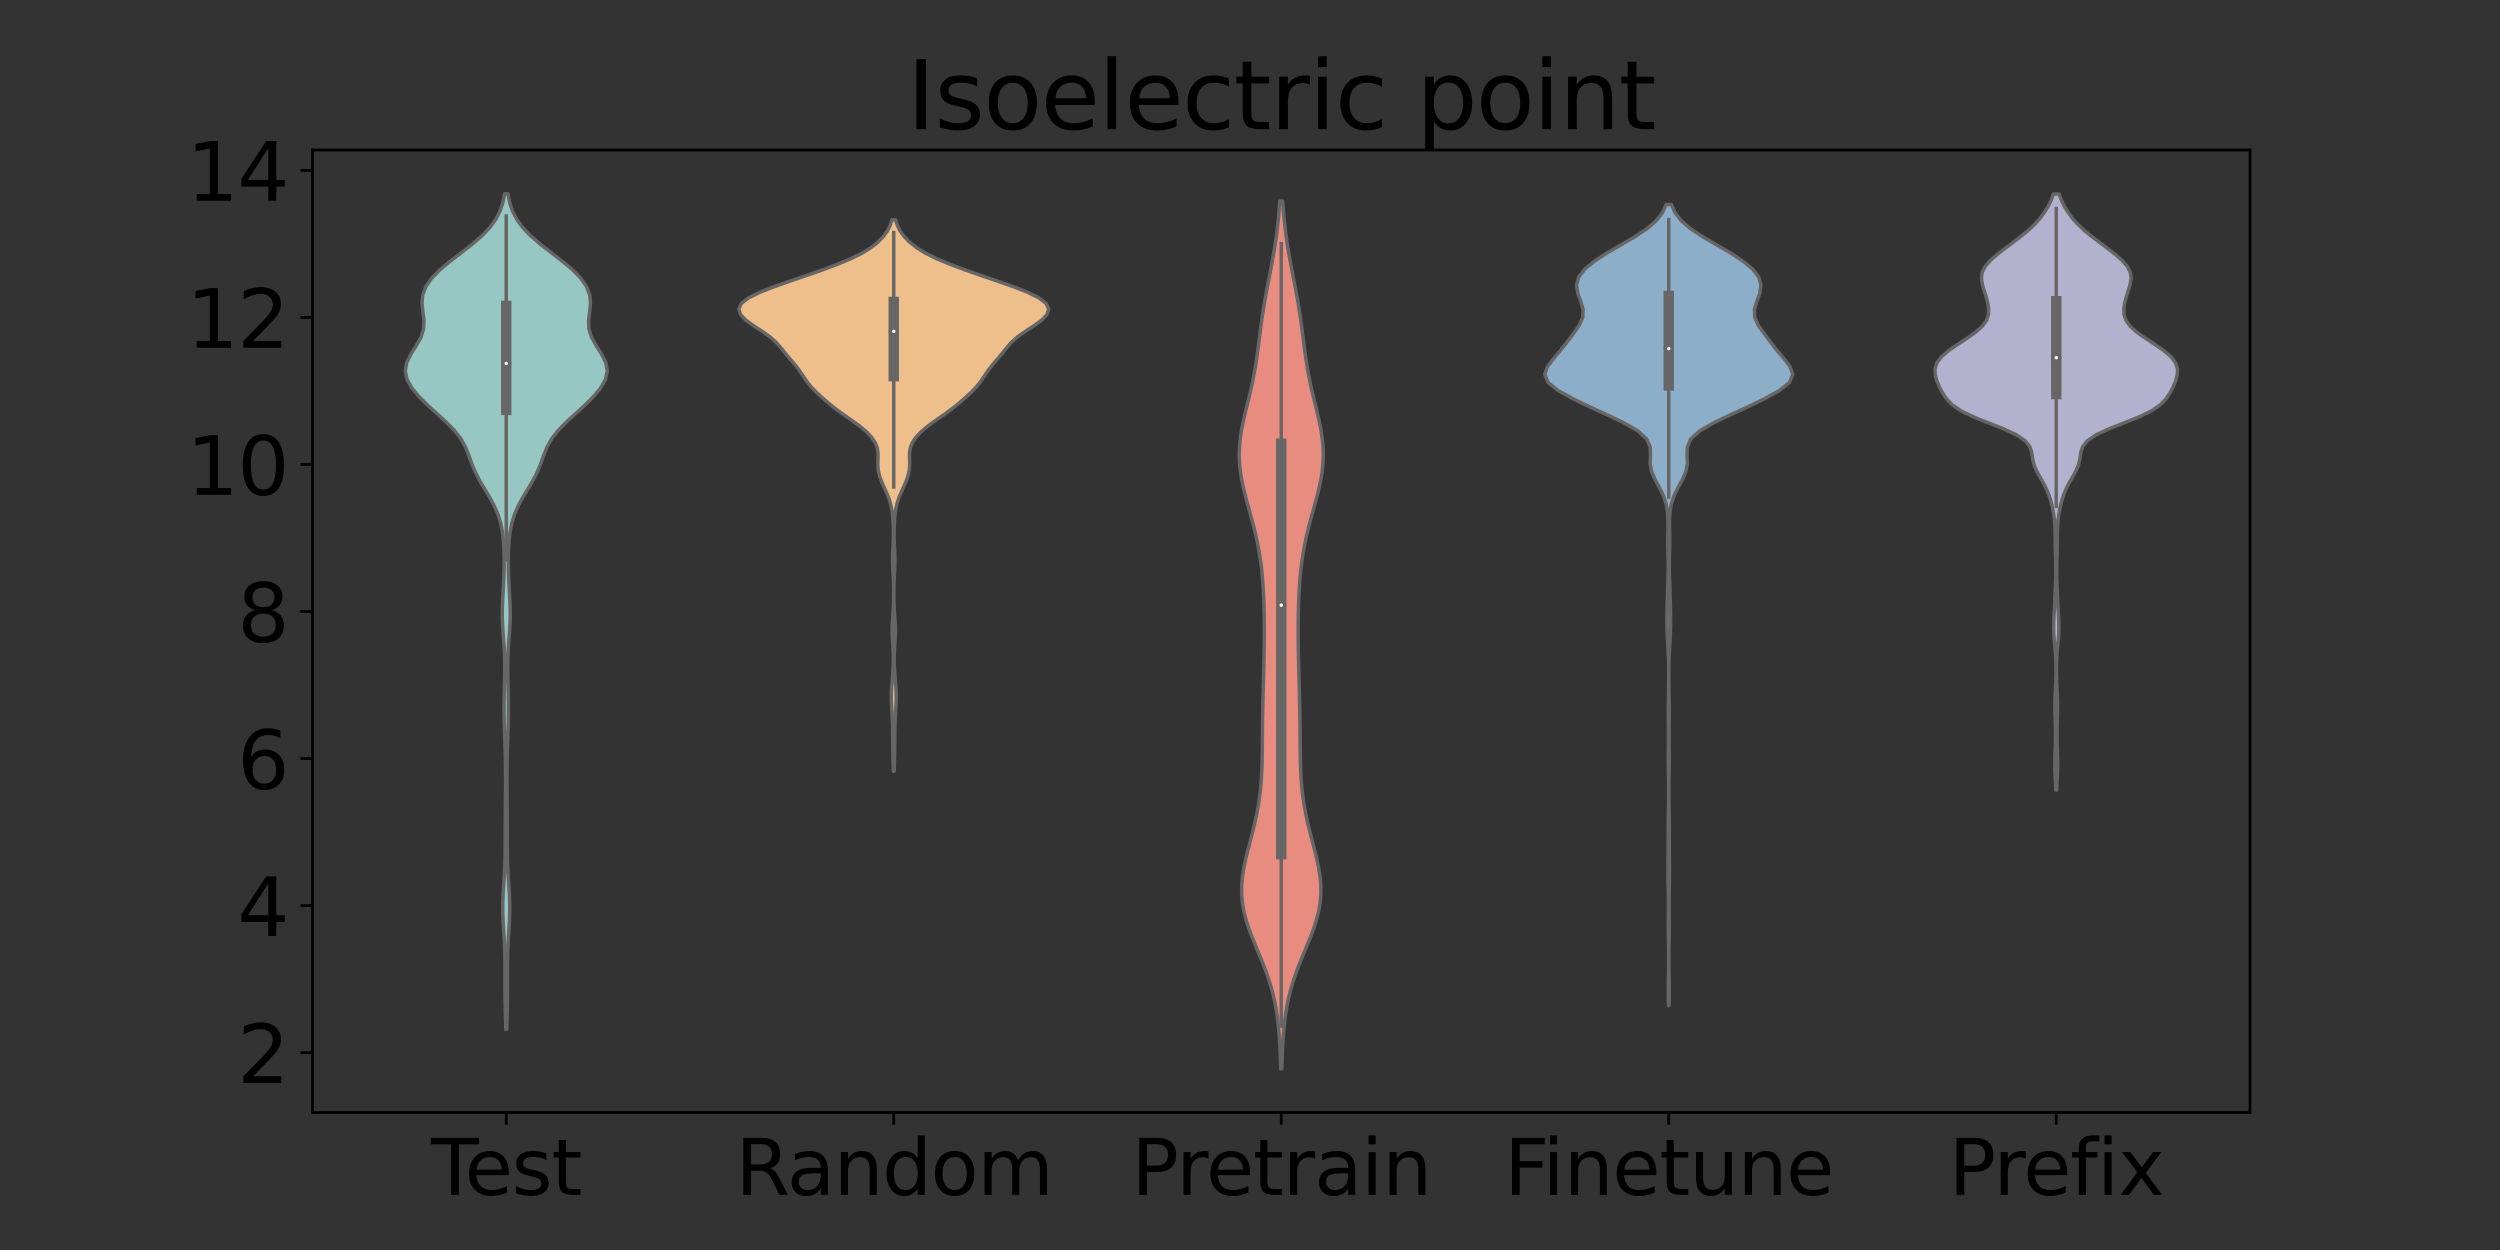 <?xml version="1.0" encoding="utf-8" standalone="no"?>
<!DOCTYPE svg PUBLIC "-//W3C//DTD SVG 1.1//EN"
  "http://www.w3.org/Graphics/SVG/1.1/DTD/svg11.dtd">
<svg xmlns:xlink="http://www.w3.org/1999/xlink" width="720pt" height="360pt" viewBox="0 0 720 360" xmlns="http://www.w3.org/2000/svg" version="1.1">
 <rect x="0" y="0" width="720" height="360" fill="#333333" stroke="none"/>
 <defs>
  <style type="text/css">*{stroke-linejoin: round; stroke-linecap: butt}</style>
 </defs>
 <g id="figure_1">
  <g id="patch_1">
   <path d="M 0 360 
L 720 360 
L 720 0 
L 0 0 
L 0 360 
z
" style="fill: none"/>
  </g>
  <g id="axes_1">
   <g id="patch_2">
    <path d="M 90 320.4 
L 648 320.4 
L 648 43.2 
L 90 43.2 
L 90 320.4 
z
" style="fill: none"/>
   </g>
   <g id="PolyCollection_1">
    <defs>
     <path id="macdaf96440" d="M 145.921 -63.515 
L 145.679 -63.515 
L 145.614 -65.946 
L 145.544 -68.378 
L 145.483 -70.809 
L 145.441 -73.24 
L 145.423 -75.671 
L 145.423 -78.102 
L 145.429 -80.533 
L 145.421 -82.965 
L 145.382 -85.396 
L 145.298 -87.827 
L 145.168 -90.258 
L 145.014 -92.689 
L 144.875 -95.12 
L 144.797 -97.552 
L 144.808 -99.983 
L 144.905 -102.414 
L 145.055 -104.845 
L 145.215 -107.276 
L 145.348 -109.707 
L 145.437 -112.138 
L 145.483 -114.57 
L 145.499 -117.001 
L 145.501 -119.432 
L 145.505 -121.863 
L 145.518 -124.294 
L 145.54 -126.725 
L 145.566 -129.157 
L 145.588 -131.588 
L 145.601 -134.019 
L 145.599 -136.45 
L 145.579 -138.881 
L 145.539 -141.312 
L 145.479 -143.744 
L 145.402 -146.175 
L 145.318 -148.606 
L 145.24 -151.037 
L 145.185 -153.468 
L 145.164 -155.899 
L 145.182 -158.33 
L 145.23 -160.762 
L 145.294 -163.193 
L 145.35 -165.624 
L 145.373 -168.055 
L 145.34 -170.486 
L 145.237 -172.917 
L 145.074 -175.349 
L 144.887 -177.78 
L 144.731 -180.211 
L 144.654 -182.642 
L 144.675 -185.073 
L 144.776 -187.504 
L 144.916 -189.936 
L 145.05 -192.367 
L 145.149 -194.798 
L 145.198 -197.229 
L 145.192 -199.66 
L 145.121 -202.091 
L 144.963 -204.522 
L 144.672 -206.954 
L 144.184 -209.385 
L 143.434 -211.816 
L 142.388 -214.247 
L 141.077 -216.678 
L 139.613 -219.109 
L 138.166 -221.541 
L 136.903 -223.972 
L 135.891 -226.403 
L 135.024 -228.834 
L 134.05 -231.265 
L 132.687 -233.696 
L 130.778 -236.128 
L 128.376 -238.559 
L 125.707 -240.99 
L 123.039 -243.421 
L 120.604 -245.852 
L 118.596 -248.283 
L 117.228 -250.715 
L 116.712 -253.146 
L 117.137 -255.577 
L 118.339 -258.008 
L 119.885 -260.439 
L 121.237 -262.87 
L 121.998 -265.301 
L 122.099 -267.733 
L 121.801 -270.164 
L 121.545 -272.595 
L 121.745 -275.026 
L 122.651 -277.457 
L 124.334 -279.888 
L 126.719 -282.32 
L 129.624 -284.751 
L 132.789 -287.182 
L 135.918 -289.613 
L 138.741 -292.044 
L 141.069 -294.475 
L 142.831 -296.907 
L 144.059 -299.338 
L 144.848 -301.769 
L 145.316 -304.2 
L 146.284 -304.2 
L 146.284 -304.2 
L 146.752 -301.769 
L 147.541 -299.338 
L 148.769 -296.907 
L 150.531 -294.475 
L 152.859 -292.044 
L 155.682 -289.613 
L 158.811 -287.182 
L 161.976 -284.751 
L 164.881 -282.32 
L 167.266 -279.888 
L 168.949 -277.457 
L 169.855 -275.026 
L 170.055 -272.595 
L 169.799 -270.164 
L 169.501 -267.733 
L 169.602 -265.301 
L 170.363 -262.87 
L 171.715 -260.439 
L 173.261 -258.008 
L 174.463 -255.577 
L 174.888 -253.146 
L 174.372 -250.715 
L 173.004 -248.283 
L 170.996 -245.852 
L 168.561 -243.421 
L 165.893 -240.99 
L 163.224 -238.559 
L 160.822 -236.128 
L 158.913 -233.696 
L 157.55 -231.265 
L 156.576 -228.834 
L 155.709 -226.403 
L 154.697 -223.972 
L 153.434 -221.541 
L 151.987 -219.109 
L 150.523 -216.678 
L 149.212 -214.247 
L 148.166 -211.816 
L 147.416 -209.385 
L 146.928 -206.954 
L 146.637 -204.522 
L 146.479 -202.091 
L 146.408 -199.66 
L 146.402 -197.229 
L 146.451 -194.798 
L 146.55 -192.367 
L 146.684 -189.936 
L 146.824 -187.504 
L 146.925 -185.073 
L 146.946 -182.642 
L 146.869 -180.211 
L 146.713 -177.78 
L 146.526 -175.349 
L 146.363 -172.917 
L 146.26 -170.486 
L 146.227 -168.055 
L 146.25 -165.624 
L 146.306 -163.193 
L 146.37 -160.762 
L 146.418 -158.33 
L 146.436 -155.899 
L 146.415 -153.468 
L 146.36 -151.037 
L 146.282 -148.606 
L 146.198 -146.175 
L 146.121 -143.744 
L 146.061 -141.312 
L 146.021 -138.881 
L 146.001 -136.45 
L 145.999 -134.019 
L 146.012 -131.588 
L 146.034 -129.157 
L 146.06 -126.725 
L 146.082 -124.294 
L 146.095 -121.863 
L 146.099 -119.432 
L 146.101 -117.001 
L 146.117 -114.57 
L 146.163 -112.138 
L 146.252 -109.707 
L 146.385 -107.276 
L 146.545 -104.845 
L 146.695 -102.414 
L 146.792 -99.983 
L 146.803 -97.552 
L 146.725 -95.12 
L 146.586 -92.689 
L 146.432 -90.258 
L 146.302 -87.827 
L 146.218 -85.396 
L 146.179 -82.965 
L 146.171 -80.533 
L 146.177 -78.102 
L 146.177 -75.671 
L 146.159 -73.24 
L 146.117 -70.809 
L 146.056 -68.378 
L 145.986 -65.946 
L 145.921 -63.515 
z
" style="stroke: #666666"/>
    </defs>
    <g clip-path="url(#p04b0306dcb)">
     <use xlink:href="#macdaf96440" x="0" y="360" style="fill: #96c7c2; stroke: #666666"/>
    </g>
   </g>
   <g id="PolyCollection_2">
    <defs>
     <path id="mbc17daddd1" d="M 257.509 -137.852 
L 257.291 -137.852 
L 257.238 -139.456 
L 257.192 -141.061 
L 257.159 -142.665 
L 257.136 -144.27 
L 257.117 -145.874 
L 257.097 -147.478 
L 257.074 -149.083 
L 257.044 -150.687 
L 256.998 -152.292 
L 256.928 -153.896 
L 256.839 -155.501 
L 256.753 -157.105 
L 256.703 -158.709 
L 256.711 -160.314 
L 256.781 -161.918 
L 256.894 -163.523 
L 257.026 -165.127 
L 257.149 -166.732 
L 257.241 -168.336 
L 257.283 -169.94 
L 257.266 -171.545 
L 257.193 -173.149 
L 257.083 -174.754 
L 256.977 -176.358 
L 256.921 -177.963 
L 256.941 -179.567 
L 257.027 -181.171 
L 257.143 -182.776 
L 257.25 -184.38 
L 257.325 -185.985 
L 257.366 -187.589 
L 257.378 -189.193 
L 257.364 -190.798 
L 257.324 -192.402 
L 257.255 -194.007 
L 257.168 -195.611 
L 257.092 -197.216 
L 257.062 -198.82 
L 257.091 -200.424 
L 257.164 -202.029 
L 257.246 -203.633 
L 257.301 -205.238 
L 257.313 -206.842 
L 257.278 -208.447 
L 257.195 -210.051 
L 257.057 -211.655 
L 256.836 -213.26 
L 256.491 -214.864 
L 255.987 -216.469 
L 255.335 -218.073 
L 254.602 -219.678 
L 253.893 -221.282 
L 253.315 -222.886 
L 252.945 -224.491 
L 252.811 -226.095 
L 252.848 -227.7 
L 252.88 -229.304 
L 252.673 -230.908 
L 252.057 -232.513 
L 250.979 -234.117 
L 249.455 -235.722 
L 247.526 -237.326 
L 245.304 -238.931 
L 242.993 -240.535 
L 240.798 -242.139 
L 238.788 -243.744 
L 236.918 -245.348 
L 235.17 -246.953 
L 233.62 -248.557 
L 232.34 -250.162 
L 231.264 -251.766 
L 230.186 -253.37 
L 228.942 -254.975 
L 227.563 -256.579 
L 226.214 -258.184 
L 224.937 -259.788 
L 223.534 -261.393 
L 221.727 -262.997 
L 219.46 -264.601 
L 216.997 -266.206 
L 214.786 -267.81 
L 213.26 -269.415 
L 212.76 -271.019 
L 213.521 -272.624 
L 215.61 -274.228 
L 218.872 -275.832 
L 222.97 -277.437 
L 227.522 -279.041 
L 232.21 -280.646 
L 236.803 -282.25 
L 241.11 -283.854 
L 244.954 -285.459 
L 248.202 -287.063 
L 250.814 -288.668 
L 252.847 -290.272 
L 254.4 -291.877 
L 255.552 -293.481 
L 256.359 -295.085 
L 256.874 -296.69 
L 257.926 -296.69 
L 257.926 -296.69 
L 258.441 -295.085 
L 259.248 -293.481 
L 260.4 -291.877 
L 261.953 -290.272 
L 263.986 -288.668 
L 266.598 -287.063 
L 269.846 -285.459 
L 273.69 -283.854 
L 277.997 -282.25 
L 282.59 -280.646 
L 287.278 -279.041 
L 291.83 -277.437 
L 295.928 -275.832 
L 299.19 -274.228 
L 301.279 -272.624 
L 302.04 -271.019 
L 301.54 -269.415 
L 300.014 -267.81 
L 297.803 -266.206 
L 295.34 -264.601 
L 293.073 -262.997 
L 291.266 -261.393 
L 289.863 -259.788 
L 288.586 -258.184 
L 287.237 -256.579 
L 285.858 -254.975 
L 284.614 -253.37 
L 283.536 -251.766 
L 282.46 -250.162 
L 281.18 -248.557 
L 279.63 -246.953 
L 277.882 -245.348 
L 276.012 -243.744 
L 274.002 -242.139 
L 271.807 -240.535 
L 269.496 -238.931 
L 267.274 -237.326 
L 265.345 -235.722 
L 263.821 -234.117 
L 262.743 -232.513 
L 262.127 -230.908 
L 261.92 -229.304 
L 261.952 -227.7 
L 261.989 -226.095 
L 261.855 -224.491 
L 261.485 -222.886 
L 260.907 -221.282 
L 260.198 -219.678 
L 259.465 -218.073 
L 258.813 -216.469 
L 258.309 -214.864 
L 257.964 -213.26 
L 257.743 -211.655 
L 257.605 -210.051 
L 257.522 -208.447 
L 257.487 -206.842 
L 257.499 -205.238 
L 257.554 -203.633 
L 257.636 -202.029 
L 257.709 -200.424 
L 257.738 -198.82 
L 257.708 -197.216 
L 257.632 -195.611 
L 257.545 -194.007 
L 257.476 -192.402 
L 257.436 -190.798 
L 257.422 -189.193 
L 257.434 -187.589 
L 257.475 -185.985 
L 257.55 -184.38 
L 257.657 -182.776 
L 257.773 -181.171 
L 257.859 -179.567 
L 257.879 -177.963 
L 257.823 -176.358 
L 257.717 -174.754 
L 257.607 -173.149 
L 257.534 -171.545 
L 257.517 -169.94 
L 257.559 -168.336 
L 257.651 -166.732 
L 257.774 -165.127 
L 257.906 -163.523 
L 258.019 -161.918 
L 258.089 -160.314 
L 258.097 -158.709 
L 258.047 -157.105 
L 257.961 -155.501 
L 257.872 -153.896 
L 257.802 -152.292 
L 257.756 -150.687 
L 257.726 -149.083 
L 257.703 -147.478 
L 257.683 -145.874 
L 257.664 -144.27 
L 257.641 -142.665 
L 257.608 -141.061 
L 257.562 -139.456 
L 257.509 -137.852 
z
" style="stroke: #666666"/>
    </defs>
    <g clip-path="url(#p04b0306dcb)">
     <use xlink:href="#mbc17daddd1" x="0" y="360" style="fill: #eebe8b; stroke: #666666"/>
    </g>
   </g>
   <g id="PolyCollection_3">
    <defs>
     <path id="m123ddf8b1c" d="M 369.169 -52.2 
L 368.831 -52.2 
L 368.76 -54.724 
L 368.664 -57.249 
L 368.535 -59.773 
L 368.362 -62.297 
L 368.131 -64.821 
L 367.826 -67.346 
L 367.429 -69.87 
L 366.926 -72.394 
L 366.304 -74.919 
L 365.558 -77.443 
L 364.695 -79.967 
L 363.731 -82.491 
L 362.699 -85.016 
L 361.641 -87.54 
L 360.61 -90.064 
L 359.659 -92.589 
L 358.843 -95.113 
L 358.206 -97.637 
L 357.781 -100.161 
L 357.584 -102.686 
L 357.613 -105.21 
L 357.849 -107.734 
L 358.258 -110.259 
L 358.799 -112.783 
L 359.424 -115.307 
L 360.086 -117.831 
L 360.743 -120.356 
L 361.36 -122.88 
L 361.911 -125.404 
L 362.381 -127.929 
L 362.761 -130.453 
L 363.052 -132.977 
L 363.262 -135.501 
L 363.401 -138.026 
L 363.485 -140.55 
L 363.533 -143.074 
L 363.558 -145.599 
L 363.576 -148.123 
L 363.598 -150.647 
L 363.628 -153.172 
L 363.671 -155.696 
L 363.725 -158.22 
L 363.789 -160.744 
L 363.857 -163.269 
L 363.925 -165.793 
L 363.989 -168.317 
L 364.044 -170.842 
L 364.087 -173.366 
L 364.115 -175.89 
L 364.126 -178.414 
L 364.117 -180.939 
L 364.084 -183.463 
L 364.022 -185.987 
L 363.923 -188.512 
L 363.782 -191.036 
L 363.59 -193.56 
L 363.338 -196.084 
L 363.018 -198.609 
L 362.623 -201.133 
L 362.15 -203.657 
L 361.598 -206.182 
L 360.977 -208.706 
L 360.302 -211.23 
L 359.599 -213.754 
L 358.904 -216.279 
L 358.256 -218.803 
L 357.697 -221.327 
L 357.266 -223.852 
L 356.991 -226.376 
L 356.892 -228.9 
L 356.973 -231.424 
L 357.224 -233.949 
L 357.623 -236.473 
L 358.136 -238.997 
L 358.723 -241.522 
L 359.343 -244.046 
L 359.957 -246.57 
L 360.535 -249.094 
L 361.057 -251.619 
L 361.515 -254.143 
L 361.912 -256.667 
L 362.263 -259.192 
L 362.586 -261.716 
L 362.905 -264.24 
L 363.238 -266.764 
L 363.6 -269.289 
L 363.999 -271.813 
L 364.435 -274.337 
L 364.901 -276.862 
L 365.387 -279.386 
L 365.877 -281.91 
L 366.356 -284.434 
L 366.81 -286.959 
L 367.226 -289.483 
L 367.596 -292.007 
L 367.916 -294.532 
L 368.184 -297.056 
L 368.402 -299.58 
L 368.573 -302.104 
L 369.427 -302.104 
L 369.427 -302.104 
L 369.598 -299.58 
L 369.816 -297.056 
L 370.084 -294.532 
L 370.404 -292.007 
L 370.774 -289.483 
L 371.19 -286.959 
L 371.644 -284.434 
L 372.123 -281.91 
L 372.613 -279.386 
L 373.099 -276.862 
L 373.565 -274.337 
L 374.001 -271.813 
L 374.4 -269.289 
L 374.762 -266.764 
L 375.095 -264.24 
L 375.414 -261.716 
L 375.737 -259.192 
L 376.088 -256.667 
L 376.485 -254.143 
L 376.943 -251.619 
L 377.465 -249.094 
L 378.043 -246.57 
L 378.657 -244.046 
L 379.277 -241.522 
L 379.864 -238.997 
L 380.377 -236.473 
L 380.776 -233.949 
L 381.027 -231.424 
L 381.108 -228.9 
L 381.009 -226.376 
L 380.734 -223.852 
L 380.303 -221.327 
L 379.744 -218.803 
L 379.096 -216.279 
L 378.401 -213.754 
L 377.698 -211.23 
L 377.023 -208.706 
L 376.402 -206.182 
L 375.85 -203.657 
L 375.377 -201.133 
L 374.982 -198.609 
L 374.662 -196.084 
L 374.41 -193.56 
L 374.218 -191.036 
L 374.077 -188.512 
L 373.978 -185.987 
L 373.916 -183.463 
L 373.883 -180.939 
L 373.874 -178.414 
L 373.885 -175.89 
L 373.913 -173.366 
L 373.956 -170.842 
L 374.011 -168.317 
L 374.075 -165.793 
L 374.143 -163.269 
L 374.211 -160.744 
L 374.275 -158.22 
L 374.329 -155.696 
L 374.372 -153.172 
L 374.402 -150.647 
L 374.424 -148.123 
L 374.442 -145.599 
L 374.467 -143.074 
L 374.515 -140.55 
L 374.599 -138.026 
L 374.738 -135.501 
L 374.948 -132.977 
L 375.239 -130.453 
L 375.619 -127.929 
L 376.089 -125.404 
L 376.64 -122.88 
L 377.257 -120.356 
L 377.914 -117.831 
L 378.576 -115.307 
L 379.201 -112.783 
L 379.742 -110.259 
L 380.151 -107.734 
L 380.387 -105.21 
L 380.416 -102.686 
L 380.219 -100.161 
L 379.794 -97.637 
L 379.157 -95.113 
L 378.341 -92.589 
L 377.39 -90.064 
L 376.359 -87.54 
L 375.301 -85.016 
L 374.269 -82.491 
L 373.305 -79.967 
L 372.442 -77.443 
L 371.696 -74.919 
L 371.074 -72.394 
L 370.571 -69.87 
L 370.174 -67.346 
L 369.869 -64.821 
L 369.638 -62.297 
L 369.465 -59.773 
L 369.336 -57.249 
L 369.24 -54.724 
L 369.169 -52.2 
z
" style="stroke: #666666"/>
    </defs>
    <g clip-path="url(#p04b0306dcb)">
     <use xlink:href="#m123ddf8b1c" x="0" y="360" style="fill: #e98c80; stroke: #666666"/>
    </g>
   </g>
   <g id="PolyCollection_4">
    <defs>
     <path id="m6dbead61d2" d="M 480.689 -70.392 
L 480.511 -70.392 
L 480.469 -72.722 
L 480.454 -75.053 
L 480.478 -77.384 
L 480.523 -79.714 
L 480.559 -82.045 
L 480.567 -84.375 
L 480.545 -86.706 
L 480.503 -89.036 
L 480.463 -91.367 
L 480.453 -93.698 
L 480.476 -96.028 
L 480.502 -98.359 
L 480.5 -100.689 
L 480.467 -103.02 
L 480.425 -105.35 
L 480.398 -107.681 
L 480.39 -110.011 
L 480.398 -112.342 
L 480.418 -114.673 
L 480.437 -117.003 
L 480.442 -119.334 
L 480.438 -121.664 
L 480.451 -123.995 
L 480.489 -126.325 
L 480.535 -128.656 
L 480.565 -130.987 
L 480.567 -133.317 
L 480.54 -135.648 
L 480.495 -137.978 
L 480.459 -140.309 
L 480.456 -142.639 
L 480.484 -144.97 
L 480.511 -147.301 
L 480.509 -149.631 
L 480.48 -151.962 
L 480.454 -154.292 
L 480.462 -156.623 
L 480.501 -158.953 
L 480.547 -161.284 
L 480.577 -163.615 
L 480.585 -165.945 
L 480.566 -168.276 
L 480.508 -170.606 
L 480.399 -172.937 
L 480.257 -175.267 
L 480.13 -177.598 
L 480.068 -179.929 
L 480.075 -182.259 
L 480.117 -184.59 
L 480.164 -186.92 
L 480.222 -189.251 
L 480.307 -191.581 
L 480.4 -193.912 
L 480.451 -196.243 
L 480.433 -198.573 
L 480.369 -200.904 
L 480.319 -203.234 
L 480.326 -205.565 
L 480.374 -207.895 
L 480.384 -210.226 
L 480.245 -212.557 
L 479.842 -214.887 
L 479.075 -217.218 
L 477.948 -219.548 
L 476.669 -221.879 
L 475.646 -224.209 
L 475.231 -226.54 
L 475.327 -228.871 
L 475.282 -231.201 
L 474.264 -233.532 
L 471.739 -235.862 
L 467.744 -238.193 
L 462.86 -240.523 
L 457.784 -242.854 
L 452.941 -245.185 
L 448.733 -247.515 
L 445.85 -249.846 
L 444.88 -252.176 
L 445.705 -254.507 
L 447.522 -256.837 
L 449.498 -259.168 
L 451.314 -261.499 
L 453.069 -263.829 
L 454.723 -266.16 
L 455.822 -268.49 
L 455.945 -270.821 
L 455.26 -273.151 
L 454.407 -275.482 
L 454.042 -277.813 
L 454.639 -280.143 
L 456.405 -282.474 
L 459.219 -284.804 
L 462.785 -287.135 
L 466.779 -289.465 
L 470.787 -291.796 
L 474.319 -294.126 
L 477.019 -296.457 
L 478.81 -298.788 
L 479.834 -301.118 
L 481.366 -301.118 
L 481.366 -301.118 
L 482.39 -298.788 
L 484.181 -296.457 
L 486.881 -294.126 
L 490.413 -291.796 
L 494.421 -289.465 
L 498.415 -287.135 
L 501.981 -284.804 
L 504.795 -282.474 
L 506.561 -280.143 
L 507.158 -277.813 
L 506.793 -275.482 
L 505.94 -273.151 
L 505.255 -270.821 
L 505.378 -268.49 
L 506.477 -266.16 
L 508.131 -263.829 
L 509.886 -261.499 
L 511.702 -259.168 
L 513.678 -256.837 
L 515.495 -254.507 
L 516.32 -252.176 
L 515.35 -249.846 
L 512.467 -247.515 
L 508.259 -245.185 
L 503.416 -242.854 
L 498.34 -240.523 
L 493.456 -238.193 
L 489.461 -235.862 
L 486.936 -233.532 
L 485.918 -231.201 
L 485.873 -228.871 
L 485.969 -226.54 
L 485.554 -224.209 
L 484.531 -221.879 
L 483.252 -219.548 
L 482.125 -217.218 
L 481.358 -214.887 
L 480.955 -212.557 
L 480.816 -210.226 
L 480.826 -207.895 
L 480.874 -205.565 
L 480.881 -203.234 
L 480.831 -200.904 
L 480.767 -198.573 
L 480.749 -196.243 
L 480.8 -193.912 
L 480.893 -191.581 
L 480.978 -189.251 
L 481.036 -186.92 
L 481.083 -184.59 
L 481.125 -182.259 
L 481.132 -179.929 
L 481.07 -177.598 
L 480.943 -175.267 
L 480.801 -172.937 
L 480.692 -170.606 
L 480.634 -168.276 
L 480.615 -165.945 
L 480.623 -163.615 
L 480.653 -161.284 
L 480.699 -158.953 
L 480.738 -156.623 
L 480.746 -154.292 
L 480.72 -151.962 
L 480.691 -149.631 
L 480.689 -147.301 
L 480.716 -144.97 
L 480.744 -142.639 
L 480.741 -140.309 
L 480.705 -137.978 
L 480.66 -135.648 
L 480.633 -133.317 
L 480.635 -130.987 
L 480.665 -128.656 
L 480.711 -126.325 
L 480.749 -123.995 
L 480.762 -121.664 
L 480.758 -119.334 
L 480.763 -117.003 
L 480.782 -114.673 
L 480.802 -112.342 
L 480.81 -110.011 
L 480.802 -107.681 
L 480.775 -105.35 
L 480.733 -103.02 
L 480.7 -100.689 
L 480.698 -98.359 
L 480.724 -96.028 
L 480.747 -93.698 
L 480.737 -91.367 
L 480.697 -89.036 
L 480.655 -86.706 
L 480.633 -84.375 
L 480.641 -82.045 
L 480.677 -79.714 
L 480.722 -77.384 
L 480.746 -75.053 
L 480.731 -72.722 
L 480.689 -70.392 
z
" style="stroke: #666666"/>
    </defs>
    <g clip-path="url(#p04b0306dcb)">
     <use xlink:href="#m6dbead61d2" x="0" y="360" style="fill: #8caec8; stroke: #666666"/>
    </g>
   </g>
   <g id="PolyCollection_5">
    <defs>
     <path id="mbcb30cc28f" d="M 592.324 -132.462 
L 592.076 -132.462 
L 592.002 -134.196 
L 591.919 -135.93 
L 591.845 -137.665 
L 591.8 -139.399 
L 591.797 -141.133 
L 591.838 -142.867 
L 591.903 -144.601 
L 591.961 -146.335 
L 591.987 -148.069 
L 591.975 -149.803 
L 591.934 -151.537 
L 591.882 -153.271 
L 591.839 -155.005 
L 591.823 -156.739 
L 591.845 -158.473 
L 591.905 -160.207 
L 591.987 -161.941 
L 592.066 -163.675 
L 592.122 -165.409 
L 592.143 -167.143 
L 592.124 -168.877 
L 592.055 -170.611 
L 591.933 -172.345 
L 591.772 -174.079 
L 591.606 -175.813 
L 591.482 -177.547 
L 591.437 -179.281 
L 591.471 -181.015 
L 591.556 -182.749 
L 591.655 -184.483 
L 591.744 -186.217 
L 591.822 -187.952 
L 591.896 -189.686 
L 591.969 -191.42 
L 592.032 -193.154 
L 592.07 -194.888 
L 592.072 -196.622 
L 592.039 -198.356 
L 591.985 -200.09 
L 591.931 -201.824 
L 591.895 -203.558 
L 591.878 -205.292 
L 591.856 -207.026 
L 591.791 -208.76 
L 591.647 -210.494 
L 591.407 -212.228 
L 591.07 -213.962 
L 590.635 -215.696 
L 590.084 -217.43 
L 589.381 -219.164 
L 588.505 -220.898 
L 587.505 -222.632 
L 586.539 -224.366 
L 585.811 -226.1 
L 585.413 -227.834 
L 585.165 -229.568 
L 584.624 -231.302 
L 583.263 -233.036 
L 580.722 -234.77 
L 577.014 -236.504 
L 572.605 -238.239 
L 568.269 -239.973 
L 564.711 -241.707 
L 562.205 -243.441 
L 560.559 -245.175 
L 559.409 -246.909 
L 558.505 -248.643 
L 557.788 -250.377 
L 557.332 -252.111 
L 557.297 -253.845 
L 557.88 -255.579 
L 559.206 -257.313 
L 561.236 -259.047 
L 563.749 -260.781 
L 566.414 -262.515 
L 568.882 -264.249 
L 570.847 -265.983 
L 572.122 -267.717 
L 572.698 -269.451 
L 572.734 -271.185 
L 572.444 -272.919 
L 571.981 -274.653 
L 571.428 -276.387 
L 570.905 -278.121 
L 570.636 -279.855 
L 570.874 -281.589 
L 571.769 -283.323 
L 573.288 -285.057 
L 575.268 -286.792 
L 577.509 -288.526 
L 579.84 -290.26 
L 582.12 -291.994 
L 584.224 -293.728 
L 586.057 -295.462 
L 587.591 -297.196 
L 588.859 -298.93 
L 589.908 -300.664 
L 590.75 -302.398 
L 591.375 -304.132 
L 593.025 -304.132 
L 593.025 -304.132 
L 593.65 -302.398 
L 594.492 -300.664 
L 595.541 -298.93 
L 596.809 -297.196 
L 598.343 -295.462 
L 600.176 -293.728 
L 602.28 -291.994 
L 604.56 -290.26 
L 606.891 -288.526 
L 609.132 -286.792 
L 611.112 -285.057 
L 612.631 -283.323 
L 613.526 -281.589 
L 613.764 -279.855 
L 613.495 -278.121 
L 612.972 -276.387 
L 612.419 -274.653 
L 611.956 -272.919 
L 611.666 -271.185 
L 611.702 -269.451 
L 612.278 -267.717 
L 613.553 -265.983 
L 615.518 -264.249 
L 617.986 -262.515 
L 620.651 -260.781 
L 623.164 -259.047 
L 625.194 -257.313 
L 626.52 -255.579 
L 627.103 -253.845 
L 627.068 -252.111 
L 626.612 -250.377 
L 625.895 -248.643 
L 624.991 -246.909 
L 623.841 -245.175 
L 622.195 -243.441 
L 619.689 -241.707 
L 616.131 -239.973 
L 611.795 -238.239 
L 607.386 -236.504 
L 603.678 -234.77 
L 601.137 -233.036 
L 599.776 -231.302 
L 599.235 -229.568 
L 598.987 -227.834 
L 598.589 -226.1 
L 597.861 -224.366 
L 596.895 -222.632 
L 595.895 -220.898 
L 595.019 -219.164 
L 594.316 -217.43 
L 593.765 -215.696 
L 593.33 -213.962 
L 592.993 -212.228 
L 592.753 -210.494 
L 592.609 -208.76 
L 592.544 -207.026 
L 592.522 -205.292 
L 592.505 -203.558 
L 592.469 -201.824 
L 592.415 -200.09 
L 592.361 -198.356 
L 592.328 -196.622 
L 592.33 -194.888 
L 592.368 -193.154 
L 592.431 -191.42 
L 592.504 -189.686 
L 592.578 -187.952 
L 592.656 -186.217 
L 592.745 -184.483 
L 592.844 -182.749 
L 592.929 -181.015 
L 592.963 -179.281 
L 592.918 -177.547 
L 592.794 -175.813 
L 592.628 -174.079 
L 592.467 -172.345 
L 592.345 -170.611 
L 592.276 -168.877 
L 592.257 -167.143 
L 592.278 -165.409 
L 592.334 -163.675 
L 592.413 -161.941 
L 592.495 -160.207 
L 592.555 -158.473 
L 592.577 -156.739 
L 592.561 -155.005 
L 592.518 -153.271 
L 592.466 -151.537 
L 592.425 -149.803 
L 592.413 -148.069 
L 592.439 -146.335 
L 592.497 -144.601 
L 592.562 -142.867 
L 592.603 -141.133 
L 592.6 -139.399 
L 592.555 -137.665 
L 592.481 -135.93 
L 592.398 -134.196 
L 592.324 -132.462 
z
" style="stroke: #666666"/>
    </defs>
    <g clip-path="url(#p04b0306dcb)">
     <use xlink:href="#mbcb30cc28f" x="0" y="360" style="fill: #b2b2ce; stroke: #666666"/>
    </g>
   </g>
   <g id="matplotlib.axis_1">
    <g id="xtick_1">
     <g id="line2d_1">
      <defs>
       <path id="m2573e12c85" d="M 0 0 
L 0 3.5 
" style="stroke: #000000; stroke-width: 0.8"/>
      </defs>
      <g>
       <use xlink:href="#m2573e12c85" x="145.8" y="320.4" style="stroke: #000000; stroke-width: 0.8"/>
      </g>
     </g>
     <g id="text_1">
      <!-- Test -->
      <g transform="translate(124.14 344.117) scale(0.22 -0.22)">
       <defs>
        <path id="DejaVuSans-54" d="M -19 4666 
L 3928 4666 
L 3928 4134 
L 2272 4134 
L 2272 0 
L 1638 0 
L 1638 4134 
L -19 4134 
L -19 4666 
z
" transform="scale(0.016)"/>
        <path id="DejaVuSans-65" d="M 3597 1894 
L 3597 1613 
L 953 1613 
Q 991 1019 1311 708 
Q 1631 397 2203 397 
Q 2534 397 2845 478 
Q 3156 559 3463 722 
L 3463 178 
Q 3153 47 2828 -22 
Q 2503 -91 2169 -91 
Q 1331 -91 842 396 
Q 353 884 353 1716 
Q 353 2575 817 3079 
Q 1281 3584 2069 3584 
Q 2775 3584 3186 3129 
Q 3597 2675 3597 1894 
z
M 3022 2063 
Q 3016 2534 2758 2815 
Q 2500 3097 2075 3097 
Q 1594 3097 1305 2825 
Q 1016 2553 972 2059 
L 3022 2063 
z
" transform="scale(0.016)"/>
        <path id="DejaVuSans-73" d="M 2834 3397 
L 2834 2853 
Q 2591 2978 2328 3040 
Q 2066 3103 1784 3103 
Q 1356 3103 1142 2972 
Q 928 2841 928 2578 
Q 928 2378 1081 2264 
Q 1234 2150 1697 2047 
L 1894 2003 
Q 2506 1872 2764 1633 
Q 3022 1394 3022 966 
Q 3022 478 2636 193 
Q 2250 -91 1575 -91 
Q 1294 -91 989 -36 
Q 684 19 347 128 
L 347 722 
Q 666 556 975 473 
Q 1284 391 1588 391 
Q 1994 391 2212 530 
Q 2431 669 2431 922 
Q 2431 1156 2273 1281 
Q 2116 1406 1581 1522 
L 1381 1569 
Q 847 1681 609 1914 
Q 372 2147 372 2553 
Q 372 3047 722 3315 
Q 1072 3584 1716 3584 
Q 2034 3584 2315 3537 
Q 2597 3491 2834 3397 
z
" transform="scale(0.016)"/>
        <path id="DejaVuSans-74" d="M 1172 4494 
L 1172 3500 
L 2356 3500 
L 2356 3053 
L 1172 3053 
L 1172 1153 
Q 1172 725 1289 603 
Q 1406 481 1766 481 
L 2356 481 
L 2356 0 
L 1766 0 
Q 1100 0 847 248 
Q 594 497 594 1153 
L 594 3053 
L 172 3053 
L 172 3500 
L 594 3500 
L 594 4494 
L 1172 4494 
z
" transform="scale(0.016)"/>
       </defs>
       <use xlink:href="#DejaVuSans-54"/>
       <use xlink:href="#DejaVuSans-65" x="44.084"/>
       <use xlink:href="#DejaVuSans-73" x="105.607"/>
       <use xlink:href="#DejaVuSans-74" x="157.707"/>
      </g>
     </g>
    </g>
    <g id="xtick_2">
     <g id="line2d_2">
      <g>
       <use xlink:href="#m2573e12c85" x="257.4" y="320.4" style="stroke: #000000; stroke-width: 0.8"/>
      </g>
     </g>
     <g id="text_2">
      <!-- Random -->
      <g transform="translate(211.863 344.117) scale(0.22 -0.22)">
       <defs>
        <path id="DejaVuSans-52" d="M 2841 2188 
Q 3044 2119 3236 1894 
Q 3428 1669 3622 1275 
L 4263 0 
L 3584 0 
L 2988 1197 
Q 2756 1666 2539 1819 
Q 2322 1972 1947 1972 
L 1259 1972 
L 1259 0 
L 628 0 
L 628 4666 
L 2053 4666 
Q 2853 4666 3247 4331 
Q 3641 3997 3641 3322 
Q 3641 2881 3436 2590 
Q 3231 2300 2841 2188 
z
M 1259 4147 
L 1259 2491 
L 2053 2491 
Q 2509 2491 2742 2702 
Q 2975 2913 2975 3322 
Q 2975 3731 2742 3939 
Q 2509 4147 2053 4147 
L 1259 4147 
z
" transform="scale(0.016)"/>
        <path id="DejaVuSans-61" d="M 2194 1759 
Q 1497 1759 1228 1600 
Q 959 1441 959 1056 
Q 959 750 1161 570 
Q 1363 391 1709 391 
Q 2188 391 2477 730 
Q 2766 1069 2766 1631 
L 2766 1759 
L 2194 1759 
z
M 3341 1997 
L 3341 0 
L 2766 0 
L 2766 531 
Q 2569 213 2275 61 
Q 1981 -91 1556 -91 
Q 1019 -91 701 211 
Q 384 513 384 1019 
Q 384 1609 779 1909 
Q 1175 2209 1959 2209 
L 2766 2209 
L 2766 2266 
Q 2766 2663 2505 2880 
Q 2244 3097 1772 3097 
Q 1472 3097 1187 3025 
Q 903 2953 641 2809 
L 641 3341 
Q 956 3463 1253 3523 
Q 1550 3584 1831 3584 
Q 2591 3584 2966 3190 
Q 3341 2797 3341 1997 
z
" transform="scale(0.016)"/>
        <path id="DejaVuSans-6e" d="M 3513 2113 
L 3513 0 
L 2938 0 
L 2938 2094 
Q 2938 2591 2744 2837 
Q 2550 3084 2163 3084 
Q 1697 3084 1428 2787 
Q 1159 2491 1159 1978 
L 1159 0 
L 581 0 
L 581 3500 
L 1159 3500 
L 1159 2956 
Q 1366 3272 1645 3428 
Q 1925 3584 2291 3584 
Q 2894 3584 3203 3211 
Q 3513 2838 3513 2113 
z
" transform="scale(0.016)"/>
        <path id="DejaVuSans-64" d="M 2906 2969 
L 2906 4863 
L 3481 4863 
L 3481 0 
L 2906 0 
L 2906 525 
Q 2725 213 2448 61 
Q 2172 -91 1784 -91 
Q 1150 -91 751 415 
Q 353 922 353 1747 
Q 353 2572 751 3078 
Q 1150 3584 1784 3584 
Q 2172 3584 2448 3432 
Q 2725 3281 2906 2969 
z
M 947 1747 
Q 947 1113 1208 752 
Q 1469 391 1925 391 
Q 2381 391 2643 752 
Q 2906 1113 2906 1747 
Q 2906 2381 2643 2742 
Q 2381 3103 1925 3103 
Q 1469 3103 1208 2742 
Q 947 2381 947 1747 
z
" transform="scale(0.016)"/>
        <path id="DejaVuSans-6f" d="M 1959 3097 
Q 1497 3097 1228 2736 
Q 959 2375 959 1747 
Q 959 1119 1226 758 
Q 1494 397 1959 397 
Q 2419 397 2687 759 
Q 2956 1122 2956 1747 
Q 2956 2369 2687 2733 
Q 2419 3097 1959 3097 
z
M 1959 3584 
Q 2709 3584 3137 3096 
Q 3566 2609 3566 1747 
Q 3566 888 3137 398 
Q 2709 -91 1959 -91 
Q 1206 -91 779 398 
Q 353 888 353 1747 
Q 353 2609 779 3096 
Q 1206 3584 1959 3584 
z
" transform="scale(0.016)"/>
        <path id="DejaVuSans-6d" d="M 3328 2828 
Q 3544 3216 3844 3400 
Q 4144 3584 4550 3584 
Q 5097 3584 5394 3201 
Q 5691 2819 5691 2113 
L 5691 0 
L 5113 0 
L 5113 2094 
Q 5113 2597 4934 2840 
Q 4756 3084 4391 3084 
Q 3944 3084 3684 2787 
Q 3425 2491 3425 1978 
L 3425 0 
L 2847 0 
L 2847 2094 
Q 2847 2600 2669 2842 
Q 2491 3084 2119 3084 
Q 1678 3084 1418 2786 
Q 1159 2488 1159 1978 
L 1159 0 
L 581 0 
L 581 3500 
L 1159 3500 
L 1159 2956 
Q 1356 3278 1631 3431 
Q 1906 3584 2284 3584 
Q 2666 3584 2933 3390 
Q 3200 3197 3328 2828 
z
" transform="scale(0.016)"/>
       </defs>
       <use xlink:href="#DejaVuSans-52"/>
       <use xlink:href="#DejaVuSans-61" x="67.232"/>
       <use xlink:href="#DejaVuSans-6e" x="128.512"/>
       <use xlink:href="#DejaVuSans-64" x="191.891"/>
       <use xlink:href="#DejaVuSans-6f" x="255.367"/>
       <use xlink:href="#DejaVuSans-6d" x="316.549"/>
      </g>
     </g>
    </g>
    <g id="xtick_3">
     <g id="line2d_3">
      <g>
       <use xlink:href="#m2573e12c85" x="369" y="320.4" style="stroke: #000000; stroke-width: 0.8"/>
      </g>
     </g>
     <g id="text_3">
      <!-- Pretrain -->
      <g transform="translate(325.914 344.117) scale(0.22 -0.22)">
       <defs>
        <path id="DejaVuSans-50" d="M 1259 4147 
L 1259 2394 
L 2053 2394 
Q 2494 2394 2734 2622 
Q 2975 2850 2975 3272 
Q 2975 3691 2734 3919 
Q 2494 4147 2053 4147 
L 1259 4147 
z
M 628 4666 
L 2053 4666 
Q 2838 4666 3239 4311 
Q 3641 3956 3641 3272 
Q 3641 2581 3239 2228 
Q 2838 1875 2053 1875 
L 1259 1875 
L 1259 0 
L 628 0 
L 628 4666 
z
" transform="scale(0.016)"/>
        <path id="DejaVuSans-72" d="M 2631 2963 
Q 2534 3019 2420 3045 
Q 2306 3072 2169 3072 
Q 1681 3072 1420 2755 
Q 1159 2438 1159 1844 
L 1159 0 
L 581 0 
L 581 3500 
L 1159 3500 
L 1159 2956 
Q 1341 3275 1631 3429 
Q 1922 3584 2338 3584 
Q 2397 3584 2469 3576 
Q 2541 3569 2628 3553 
L 2631 2963 
z
" transform="scale(0.016)"/>
        <path id="DejaVuSans-69" d="M 603 3500 
L 1178 3500 
L 1178 0 
L 603 0 
L 603 3500 
z
M 603 4863 
L 1178 4863 
L 1178 4134 
L 603 4134 
L 603 4863 
z
" transform="scale(0.016)"/>
       </defs>
       <use xlink:href="#DejaVuSans-50"/>
       <use xlink:href="#DejaVuSans-72" x="58.553"/>
       <use xlink:href="#DejaVuSans-65" x="97.416"/>
       <use xlink:href="#DejaVuSans-74" x="158.939"/>
       <use xlink:href="#DejaVuSans-72" x="198.148"/>
       <use xlink:href="#DejaVuSans-61" x="239.262"/>
       <use xlink:href="#DejaVuSans-69" x="300.541"/>
       <use xlink:href="#DejaVuSans-6e" x="328.324"/>
      </g>
     </g>
    </g>
    <g id="xtick_4">
     <g id="line2d_4">
      <g>
       <use xlink:href="#m2573e12c85" x="480.6" y="320.4" style="stroke: #000000; stroke-width: 0.8"/>
      </g>
     </g>
     <g id="text_4">
      <!-- Finetune -->
      <g transform="translate(433.252 344.117) scale(0.22 -0.22)">
       <defs>
        <path id="DejaVuSans-46" d="M 628 4666 
L 3309 4666 
L 3309 4134 
L 1259 4134 
L 1259 2759 
L 3109 2759 
L 3109 2228 
L 1259 2228 
L 1259 0 
L 628 0 
L 628 4666 
z
" transform="scale(0.016)"/>
        <path id="DejaVuSans-75" d="M 544 1381 
L 544 3500 
L 1119 3500 
L 1119 1403 
Q 1119 906 1312 657 
Q 1506 409 1894 409 
Q 2359 409 2629 706 
Q 2900 1003 2900 1516 
L 2900 3500 
L 3475 3500 
L 3475 0 
L 2900 0 
L 2900 538 
Q 2691 219 2414 64 
Q 2138 -91 1772 -91 
Q 1169 -91 856 284 
Q 544 659 544 1381 
z
M 1991 3584 
L 1991 3584 
z
" transform="scale(0.016)"/>
       </defs>
       <use xlink:href="#DejaVuSans-46"/>
       <use xlink:href="#DejaVuSans-69" x="50.27"/>
       <use xlink:href="#DejaVuSans-6e" x="78.053"/>
       <use xlink:href="#DejaVuSans-65" x="141.432"/>
       <use xlink:href="#DejaVuSans-74" x="202.955"/>
       <use xlink:href="#DejaVuSans-75" x="242.164"/>
       <use xlink:href="#DejaVuSans-6e" x="305.543"/>
       <use xlink:href="#DejaVuSans-65" x="368.922"/>
      </g>
     </g>
    </g>
    <g id="xtick_5">
     <g id="line2d_5">
      <g>
       <use xlink:href="#m2573e12c85" x="592.2" y="320.4" style="stroke: #000000; stroke-width: 0.8"/>
      </g>
     </g>
     <g id="text_5">
      <!-- Prefix -->
      <g transform="translate(561.278 344.117) scale(0.22 -0.22)">
       <defs>
        <path id="DejaVuSans-66" d="M 2375 4863 
L 2375 4384 
L 1825 4384 
Q 1516 4384 1395 4259 
Q 1275 4134 1275 3809 
L 1275 3500 
L 2222 3500 
L 2222 3053 
L 1275 3053 
L 1275 0 
L 697 0 
L 697 3053 
L 147 3053 
L 147 3500 
L 697 3500 
L 697 3744 
Q 697 4328 969 4595 
Q 1241 4863 1831 4863 
L 2375 4863 
z
" transform="scale(0.016)"/>
        <path id="DejaVuSans-78" d="M 3513 3500 
L 2247 1797 
L 3578 0 
L 2900 0 
L 1881 1375 
L 863 0 
L 184 0 
L 1544 1831 
L 300 3500 
L 978 3500 
L 1906 2253 
L 2834 3500 
L 3513 3500 
z
" transform="scale(0.016)"/>
       </defs>
       <use xlink:href="#DejaVuSans-50"/>
       <use xlink:href="#DejaVuSans-72" x="58.553"/>
       <use xlink:href="#DejaVuSans-65" x="97.416"/>
       <use xlink:href="#DejaVuSans-66" x="158.939"/>
       <use xlink:href="#DejaVuSans-69" x="194.145"/>
       <use xlink:href="#DejaVuSans-78" x="221.928"/>
      </g>
     </g>
    </g>
   </g>
   <g id="matplotlib.axis_2">
    <g id="ytick_1">
     <g id="line2d_6">
      <defs>
       <path id="m534bdc338d" d="M 0 0 
L -3.5 0 
" style="stroke: #000000; stroke-width: 0.8"/>
      </defs>
      <g>
       <use xlink:href="#m534bdc338d" x="90" y="303.178" style="stroke: #000000; stroke-width: 0.8"/>
      </g>
     </g>
     <g id="text_6">
      <!-- 2 -->
      <g transform="translate(68.366 311.916) scale(0.23 -0.23)">
       <defs>
        <path id="DejaVuSans-32" d="M 1228 531 
L 3431 531 
L 3431 0 
L 469 0 
L 469 531 
Q 828 903 1448 1529 
Q 2069 2156 2228 2338 
Q 2531 2678 2651 2914 
Q 2772 3150 2772 3378 
Q 2772 3750 2511 3984 
Q 2250 4219 1831 4219 
Q 1534 4219 1204 4116 
Q 875 4013 500 3803 
L 500 4441 
Q 881 4594 1212 4672 
Q 1544 4750 1819 4750 
Q 2544 4750 2975 4387 
Q 3406 4025 3406 3419 
Q 3406 3131 3298 2873 
Q 3191 2616 2906 2266 
Q 2828 2175 2409 1742 
Q 1991 1309 1228 531 
z
" transform="scale(0.016)"/>
       </defs>
       <use xlink:href="#DejaVuSans-32"/>
      </g>
     </g>
    </g>
    <g id="ytick_2">
     <g id="line2d_7">
      <g>
       <use xlink:href="#m534bdc338d" x="90" y="260.826" style="stroke: #000000; stroke-width: 0.8"/>
      </g>
     </g>
     <g id="text_7">
      <!-- 4 -->
      <g transform="translate(68.366 269.564) scale(0.23 -0.23)">
       <defs>
        <path id="DejaVuSans-34" d="M 2419 4116 
L 825 1625 
L 2419 1625 
L 2419 4116 
z
M 2253 4666 
L 3047 4666 
L 3047 1625 
L 3713 1625 
L 3713 1100 
L 3047 1100 
L 3047 0 
L 2419 0 
L 2419 1100 
L 313 1100 
L 313 1709 
L 2253 4666 
z
" transform="scale(0.016)"/>
       </defs>
       <use xlink:href="#DejaVuSans-34"/>
      </g>
     </g>
    </g>
    <g id="ytick_3">
     <g id="line2d_8">
      <g>
       <use xlink:href="#m534bdc338d" x="90" y="218.474" style="stroke: #000000; stroke-width: 0.8"/>
      </g>
     </g>
     <g id="text_8">
      <!-- 6 -->
      <g transform="translate(68.366 227.212) scale(0.23 -0.23)">
       <defs>
        <path id="DejaVuSans-36" d="M 2113 2584 
Q 1688 2584 1439 2293 
Q 1191 2003 1191 1497 
Q 1191 994 1439 701 
Q 1688 409 2113 409 
Q 2538 409 2786 701 
Q 3034 994 3034 1497 
Q 3034 2003 2786 2293 
Q 2538 2584 2113 2584 
z
M 3366 4563 
L 3366 3988 
Q 3128 4100 2886 4159 
Q 2644 4219 2406 4219 
Q 1781 4219 1451 3797 
Q 1122 3375 1075 2522 
Q 1259 2794 1537 2939 
Q 1816 3084 2150 3084 
Q 2853 3084 3261 2657 
Q 3669 2231 3669 1497 
Q 3669 778 3244 343 
Q 2819 -91 2113 -91 
Q 1303 -91 875 529 
Q 447 1150 447 2328 
Q 447 3434 972 4092 
Q 1497 4750 2381 4750 
Q 2619 4750 2861 4703 
Q 3103 4656 3366 4563 
z
" transform="scale(0.016)"/>
       </defs>
       <use xlink:href="#DejaVuSans-36"/>
      </g>
     </g>
    </g>
    <g id="ytick_4">
     <g id="line2d_9">
      <g>
       <use xlink:href="#m534bdc338d" x="90" y="176.122" style="stroke: #000000; stroke-width: 0.8"/>
      </g>
     </g>
     <g id="text_9">
      <!-- 8 -->
      <g transform="translate(68.366 184.86) scale(0.23 -0.23)">
       <defs>
        <path id="DejaVuSans-38" d="M 2034 2216 
Q 1584 2216 1326 1975 
Q 1069 1734 1069 1313 
Q 1069 891 1326 650 
Q 1584 409 2034 409 
Q 2484 409 2743 651 
Q 3003 894 3003 1313 
Q 3003 1734 2745 1975 
Q 2488 2216 2034 2216 
z
M 1403 2484 
Q 997 2584 770 2862 
Q 544 3141 544 3541 
Q 544 4100 942 4425 
Q 1341 4750 2034 4750 
Q 2731 4750 3128 4425 
Q 3525 4100 3525 3541 
Q 3525 3141 3298 2862 
Q 3072 2584 2669 2484 
Q 3125 2378 3379 2068 
Q 3634 1759 3634 1313 
Q 3634 634 3220 271 
Q 2806 -91 2034 -91 
Q 1263 -91 848 271 
Q 434 634 434 1313 
Q 434 1759 690 2068 
Q 947 2378 1403 2484 
z
M 1172 3481 
Q 1172 3119 1398 2916 
Q 1625 2713 2034 2713 
Q 2441 2713 2670 2916 
Q 2900 3119 2900 3481 
Q 2900 3844 2670 4047 
Q 2441 4250 2034 4250 
Q 1625 4250 1398 4047 
Q 1172 3844 1172 3481 
z
" transform="scale(0.016)"/>
       </defs>
       <use xlink:href="#DejaVuSans-38"/>
      </g>
     </g>
    </g>
    <g id="ytick_5">
     <g id="line2d_10">
      <g>
       <use xlink:href="#m534bdc338d" x="90" y="133.77" style="stroke: #000000; stroke-width: 0.8"/>
      </g>
     </g>
     <g id="text_10">
      <!-- 10 -->
      <g transform="translate(53.733 142.508) scale(0.23 -0.23)">
       <defs>
        <path id="DejaVuSans-31" d="M 794 531 
L 1825 531 
L 1825 4091 
L 703 3866 
L 703 4441 
L 1819 4666 
L 2450 4666 
L 2450 531 
L 3481 531 
L 3481 0 
L 794 0 
L 794 531 
z
" transform="scale(0.016)"/>
        <path id="DejaVuSans-30" d="M 2034 4250 
Q 1547 4250 1301 3770 
Q 1056 3291 1056 2328 
Q 1056 1369 1301 889 
Q 1547 409 2034 409 
Q 2525 409 2770 889 
Q 3016 1369 3016 2328 
Q 3016 3291 2770 3770 
Q 2525 4250 2034 4250 
z
M 2034 4750 
Q 2819 4750 3233 4129 
Q 3647 3509 3647 2328 
Q 3647 1150 3233 529 
Q 2819 -91 2034 -91 
Q 1250 -91 836 529 
Q 422 1150 422 2328 
Q 422 3509 836 4129 
Q 1250 4750 2034 4750 
z
" transform="scale(0.016)"/>
       </defs>
       <use xlink:href="#DejaVuSans-31"/>
       <use xlink:href="#DejaVuSans-30" x="63.623"/>
      </g>
     </g>
    </g>
    <g id="ytick_6">
     <g id="line2d_11">
      <g>
       <use xlink:href="#m534bdc338d" x="90" y="91.418" style="stroke: #000000; stroke-width: 0.8"/>
      </g>
     </g>
     <g id="text_11">
      <!-- 12 -->
      <g transform="translate(53.733 100.156) scale(0.23 -0.23)">
       <use xlink:href="#DejaVuSans-31"/>
       <use xlink:href="#DejaVuSans-32" x="63.623"/>
      </g>
     </g>
    </g>
    <g id="ytick_7">
     <g id="line2d_12">
      <g>
       <use xlink:href="#m534bdc338d" x="90" y="49.066" style="stroke: #000000; stroke-width: 0.8"/>
      </g>
     </g>
     <g id="text_12">
      <!-- 14 -->
      <g transform="translate(53.733 57.804) scale(0.23 -0.23)">
       <use xlink:href="#DejaVuSans-31"/>
       <use xlink:href="#DejaVuSans-34" x="63.623"/>
      </g>
     </g>
    </g>
   </g>
   <g id="line2d_13">
    <path d="M 145.8 161.191 
L 145.8 62.218 
" clip-path="url(#p04b0306dcb)" style="fill: none; stroke: #666666; stroke-linecap: square"/>
   </g>
   <g id="line2d_14">
    <path d="M 145.8 118.053 
L 145.8 88.109 
" clip-path="url(#p04b0306dcb)" style="fill: none; stroke: #666666; stroke-width: 3; stroke-linecap: square"/>
   </g>
   <g id="line2d_15">
    <path d="M 257.4 140.263 
L 257.4 66.984 
" clip-path="url(#p04b0306dcb)" style="fill: none; stroke: #666666; stroke-linecap: square"/>
   </g>
   <g id="line2d_16">
    <path d="M 257.4 108.323 
L 257.4 86.956 
" clip-path="url(#p04b0306dcb)" style="fill: none; stroke: #666666; stroke-width: 3; stroke-linecap: square"/>
   </g>
   <g id="line2d_17">
    <path d="M 369 295.526 
L 369 70.169 
" clip-path="url(#p04b0306dcb)" style="fill: none; stroke: #666666; stroke-linecap: square"/>
   </g>
   <g id="line2d_18">
    <path d="M 369 246.009 
L 369 127.773 
" clip-path="url(#p04b0306dcb)" style="fill: none; stroke: #666666; stroke-width: 3; stroke-linecap: square"/>
   </g>
   <g id="line2d_19">
    <path d="M 480.6 143.158 
L 480.6 63.221 
" clip-path="url(#p04b0306dcb)" style="fill: none; stroke: #666666; stroke-linecap: square"/>
   </g>
   <g id="line2d_20">
    <path d="M 480.6 111.027 
L 480.6 85.239 
" clip-path="url(#p04b0306dcb)" style="fill: none; stroke: #666666; stroke-width: 3; stroke-linecap: square"/>
   </g>
   <g id="line2d_21">
    <path d="M 592.2 145.852 
L 592.2 60.067 
" clip-path="url(#p04b0306dcb)" style="fill: none; stroke: #666666; stroke-linecap: square"/>
   </g>
   <g id="line2d_22">
    <path d="M 592.2 113.493 
L 592.2 86.744 
" clip-path="url(#p04b0306dcb)" style="fill: none; stroke: #666666; stroke-width: 3; stroke-linecap: square"/>
   </g>
   <g id="patch_3">
    <path d="M 90 320.4 
L 90 43.2 
" style="fill: none; stroke: #000000; stroke-width: 0.8; stroke-linejoin: miter; stroke-linecap: square"/>
   </g>
   <g id="patch_4">
    <path d="M 648 320.4 
L 648 43.2 
" style="fill: none; stroke: #000000; stroke-width: 0.8; stroke-linejoin: miter; stroke-linecap: square"/>
   </g>
   <g id="patch_5">
    <path d="M 90 320.4 
L 648 320.4 
" style="fill: none; stroke: #000000; stroke-width: 0.8; stroke-linejoin: miter; stroke-linecap: square"/>
   </g>
   <g id="patch_6">
    <path d="M 90 43.2 
L 648 43.2 
" style="fill: none; stroke: #000000; stroke-width: 0.8; stroke-linejoin: miter; stroke-linecap: square"/>
   </g>
   <g id="PathCollection_1">
    <defs>
     <path id="mcb25fb9c71" d="M 0 1 
C 0.265 1 0.52 0.895 0.707 0.707 
C 0.895 0.52 1 0.265 1 0 
C 1 -0.265 0.895 -0.52 0.707 -0.707 
C 0.52 -0.895 0.265 -1 0 -1 
C -0.265 -1 -0.52 -0.895 -0.707 -0.707 
C -0.895 -0.52 -1 -0.265 -1 0 
C -1 0.265 -0.895 0.52 -0.707 0.707 
C -0.52 0.895 -0.265 1 0 1 
z
" style="stroke: #666666"/>
    </defs>
    <g clip-path="url(#p04b0306dcb)">
     <use xlink:href="#mcb25fb9c71" x="145.8" y="104.673" style="fill: #ffffff; stroke: #666666"/>
    </g>
   </g>
   <g id="PathCollection_2">
    <g clip-path="url(#p04b0306dcb)">
     <use xlink:href="#mcb25fb9c71" x="257.4" y="95.427" style="fill: #ffffff; stroke: #666666"/>
    </g>
   </g>
   <g id="PathCollection_3">
    <g clip-path="url(#p04b0306dcb)">
     <use xlink:href="#mcb25fb9c71" x="369" y="174.281" style="fill: #ffffff; stroke: #666666"/>
    </g>
   </g>
   <g id="PathCollection_4">
    <g clip-path="url(#p04b0306dcb)">
     <use xlink:href="#mcb25fb9c71" x="480.6" y="100.393" style="fill: #ffffff; stroke: #666666"/>
    </g>
   </g>
   <g id="PathCollection_5">
    <g clip-path="url(#p04b0306dcb)">
     <use xlink:href="#mcb25fb9c71" x="592.2" y="103.009" style="fill: #ffffff; stroke: #666666"/>
    </g>
   </g>
   <g id="text_13">
    <!-- Isoelectric point -->
    <g transform="translate(261.202 37.2) scale(0.27 -0.27)">
     <defs>
      <path id="DejaVuSans-49" d="M 628 4666 
L 1259 4666 
L 1259 0 
L 628 0 
L 628 4666 
z
" transform="scale(0.016)"/>
      <path id="DejaVuSans-6c" d="M 603 4863 
L 1178 4863 
L 1178 0 
L 603 0 
L 603 4863 
z
" transform="scale(0.016)"/>
      <path id="DejaVuSans-63" d="M 3122 3366 
L 3122 2828 
Q 2878 2963 2633 3030 
Q 2388 3097 2138 3097 
Q 1578 3097 1268 2742 
Q 959 2388 959 1747 
Q 959 1106 1268 751 
Q 1578 397 2138 397 
Q 2388 397 2633 464 
Q 2878 531 3122 666 
L 3122 134 
Q 2881 22 2623 -34 
Q 2366 -91 2075 -91 
Q 1284 -91 818 406 
Q 353 903 353 1747 
Q 353 2603 823 3093 
Q 1294 3584 2113 3584 
Q 2378 3584 2631 3529 
Q 2884 3475 3122 3366 
z
" transform="scale(0.016)"/>
      <path id="DejaVuSans-20" transform="scale(0.016)"/>
      <path id="DejaVuSans-70" d="M 1159 525 
L 1159 -1331 
L 581 -1331 
L 581 3500 
L 1159 3500 
L 1159 2969 
Q 1341 3281 1617 3432 
Q 1894 3584 2278 3584 
Q 2916 3584 3314 3078 
Q 3713 2572 3713 1747 
Q 3713 922 3314 415 
Q 2916 -91 2278 -91 
Q 1894 -91 1617 61 
Q 1341 213 1159 525 
z
M 3116 1747 
Q 3116 2381 2855 2742 
Q 2594 3103 2138 3103 
Q 1681 3103 1420 2742 
Q 1159 2381 1159 1747 
Q 1159 1113 1420 752 
Q 1681 391 2138 391 
Q 2594 391 2855 752 
Q 3116 1113 3116 1747 
z
" transform="scale(0.016)"/>
     </defs>
     <use xlink:href="#DejaVuSans-49"/>
     <use xlink:href="#DejaVuSans-73" x="29.492"/>
     <use xlink:href="#DejaVuSans-6f" x="81.592"/>
     <use xlink:href="#DejaVuSans-65" x="142.773"/>
     <use xlink:href="#DejaVuSans-6c" x="204.297"/>
     <use xlink:href="#DejaVuSans-65" x="232.08"/>
     <use xlink:href="#DejaVuSans-63" x="293.604"/>
     <use xlink:href="#DejaVuSans-74" x="348.584"/>
     <use xlink:href="#DejaVuSans-72" x="387.793"/>
     <use xlink:href="#DejaVuSans-69" x="428.906"/>
     <use xlink:href="#DejaVuSans-63" x="456.689"/>
     <use xlink:href="#DejaVuSans-20" x="511.67"/>
     <use xlink:href="#DejaVuSans-70" x="543.457"/>
     <use xlink:href="#DejaVuSans-6f" x="606.934"/>
     <use xlink:href="#DejaVuSans-69" x="668.115"/>
     <use xlink:href="#DejaVuSans-6e" x="695.898"/>
     <use xlink:href="#DejaVuSans-74" x="759.277"/>
    </g>
   </g>
  </g>
 </g>
 <defs>
  <clipPath id="p04b0306dcb">
   <rect x="90" y="43.2" width="558" height="277.2"/>
  </clipPath>
 </defs>
</svg>
